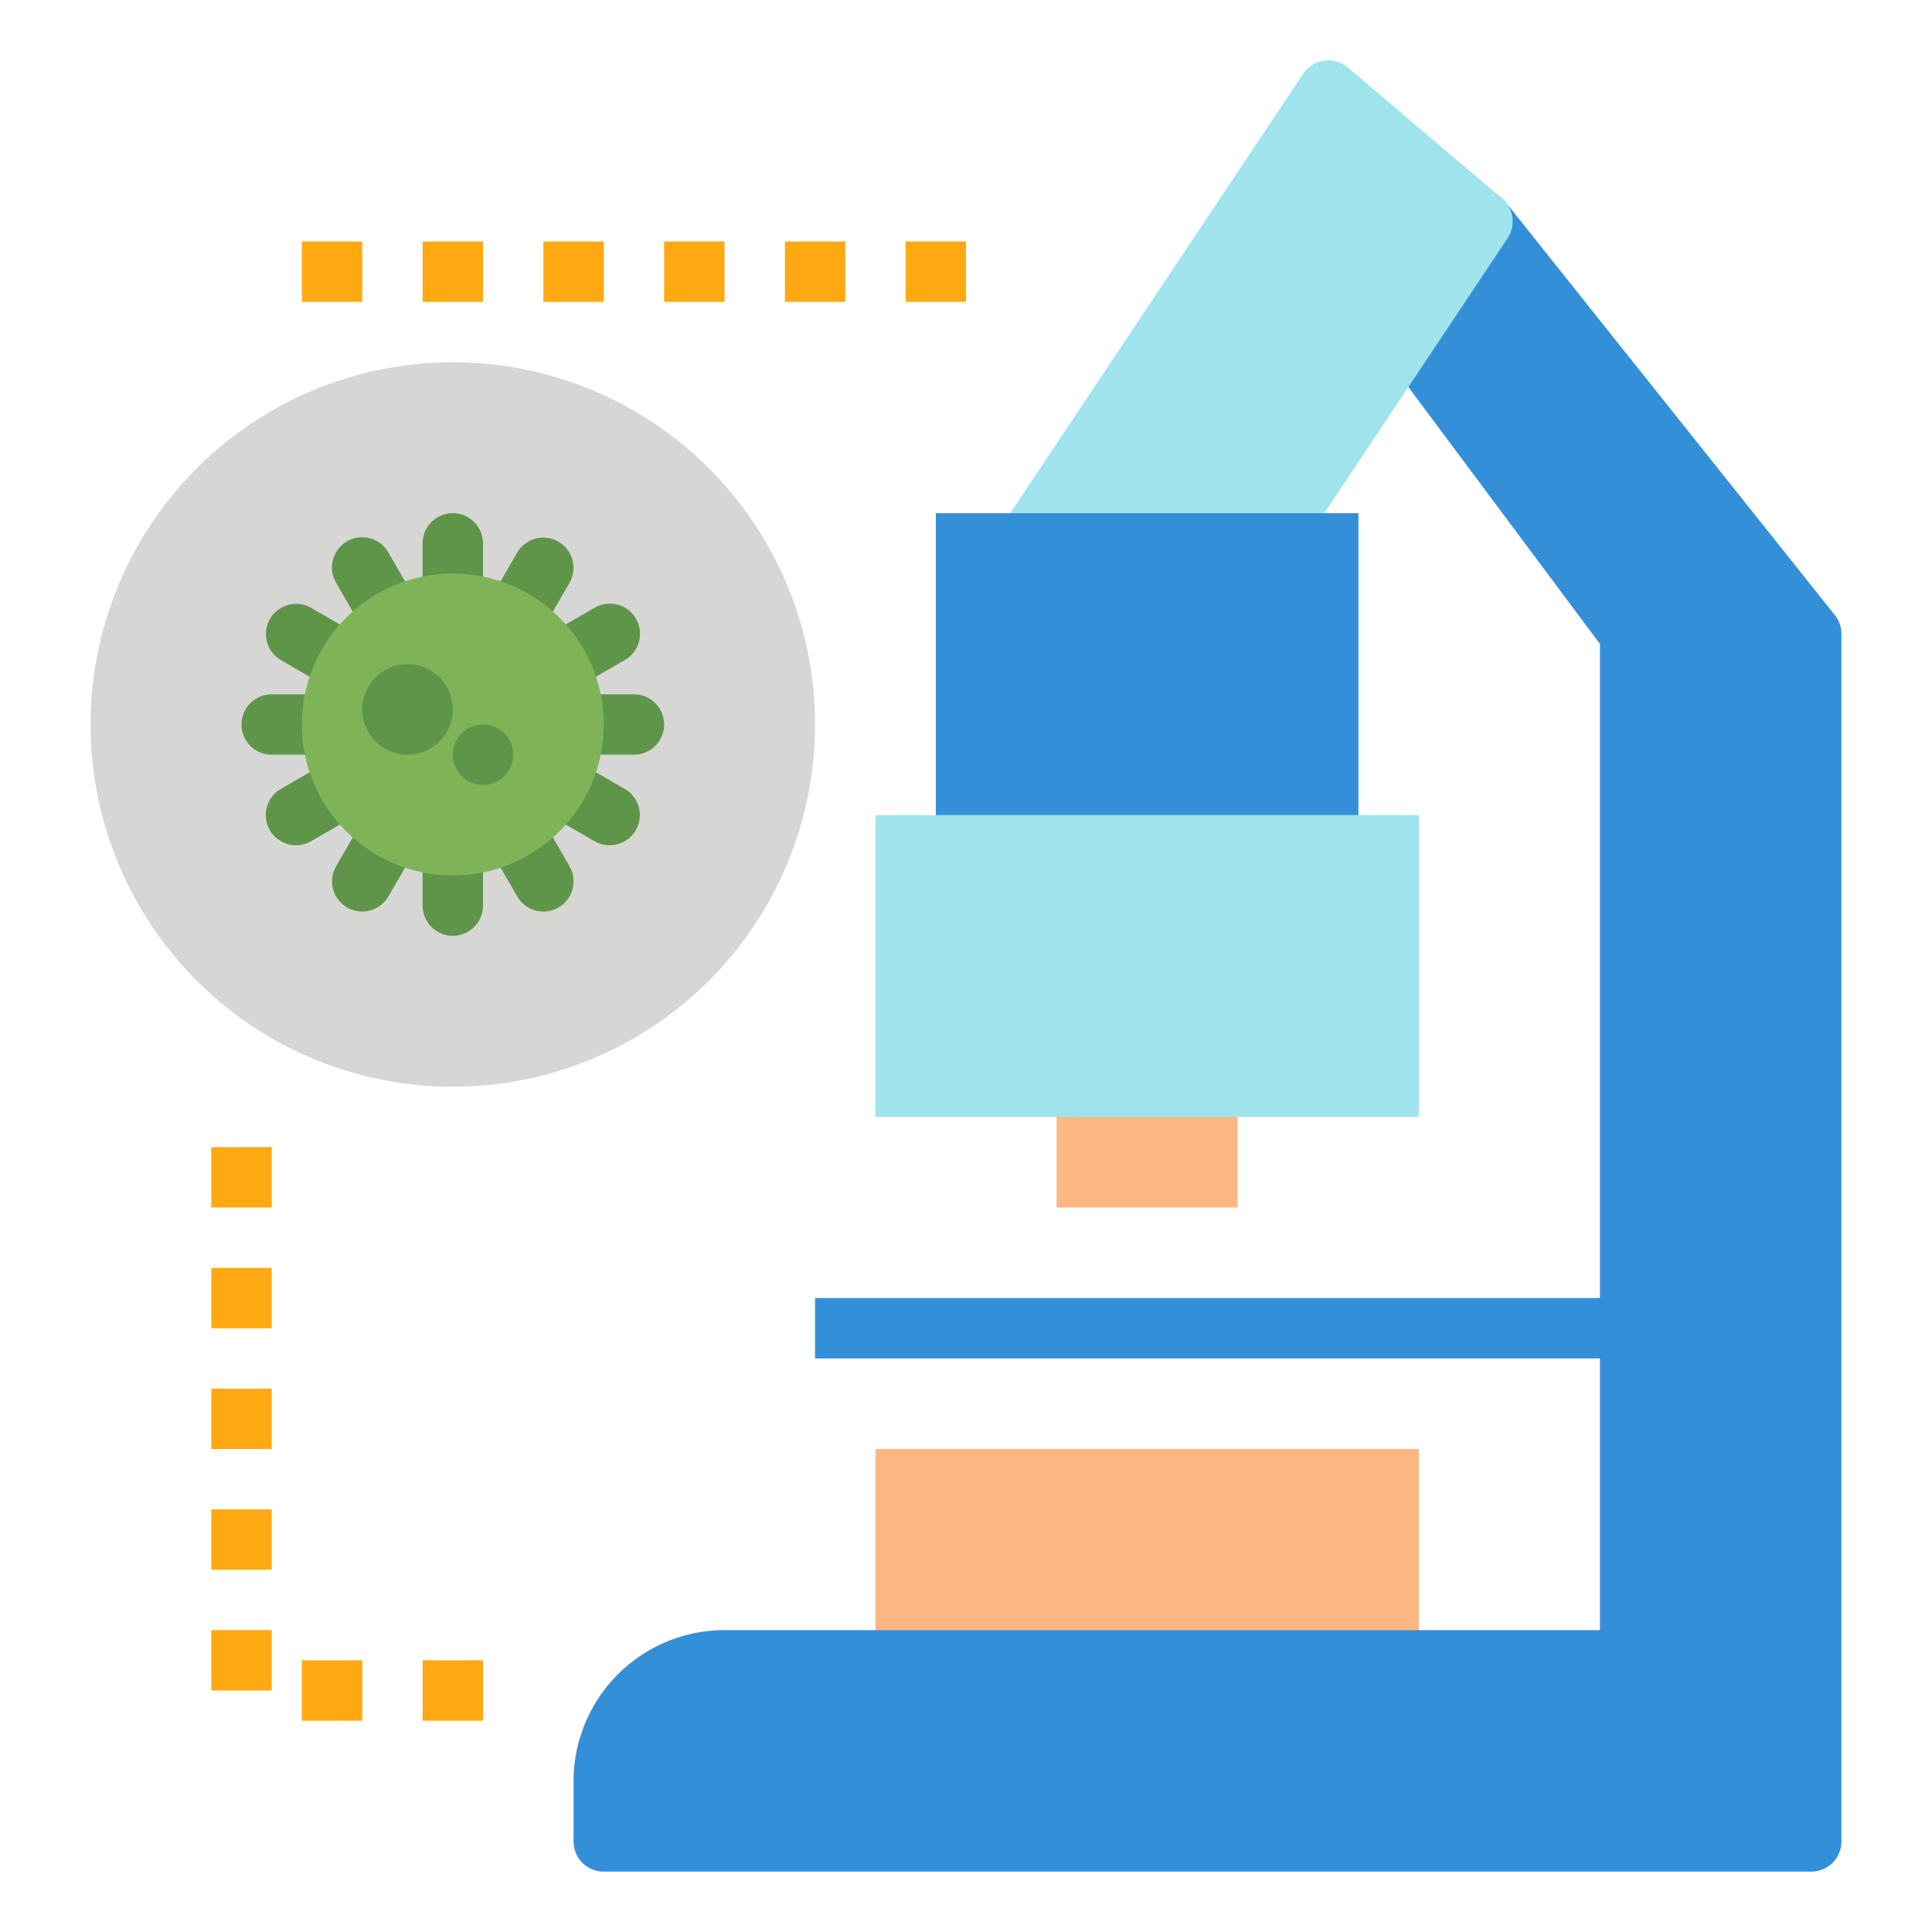 <?xml version="1.0" ?><svg viewBox="0 0 64 64" xmlns="http://www.w3.org/2000/svg"><defs><style>.cls-1{fill:#feb784;}.cls-2{fill:#348fd9;}.cls-3{fill:#9fe4ed;}.cls-4{fill:#ffa912;}.cls-5{fill:#d6d6d4;}.cls-6{fill:#5f9548;}.cls-7{fill:#7eb457;}</style></defs><g id="flat"><rect class="cls-1" height="8" width="18" x="29" y="48"/><path class="cls-2" d="M60.782,20.377l-10.89-13.66a.962.962,0,0,0-.825-.376,1,1,0,0,0-.789.444l-2.5,3.75a1,1,0,0,0,.03,1.152L53,21.332V54H24a5.006,5.006,0,0,0-5,5v2a1,1,0,0,0,1,1H60a1,1,0,0,0,1-1V21A1,1,0,0,0,60.782,20.377Z"/><path class="cls-3" d="M49.757,6.573,44.648,2.237a.988.988,0,0,0-.786-.228,1,1,0,0,0-.693.435l-10,15A1,1,0,0,0,34,19h8a1,1,0,0,0,.832-.445L49.941,7.891A1.001,1.001,0,0,0,49.757,6.573Z"/><rect class="cls-2" height="12" width="14" x="31" y="17"/><rect class="cls-1" height="5" width="6" x="35" y="35"/><rect class="cls-3" height="10" width="18" x="29" y="27"/><rect class="cls-2" height="2" width="28" x="27" y="43"/><path class="cls-4" d="M32,10H30V8h2Zm-4,0H26V8h2Zm-4,0H22V8h2Zm-4,0H18V8h2Zm-4,0H14V8h2Zm-4,0H10V8h2Z"/><path class="cls-4" d="M16,57H14V55h2Zm-4,0H10V55h2ZM9,56H7V54H9Zm0-4H7V50H9Zm0-4H7V46H9Zm0-4H7V42H9Zm0-4H7V38H9Z"/><circle class="cls-5" cx="15" cy="24" r="12"/><path class="cls-6" d="M15,21a1,1,0,0,1-1-1V18a1,1,0,0,1,2,0v2A1,1,0,0,1,15,21Z"/><path class="cls-6" d="M13.001,21.536a1.001,1.001,0,0,1-.867-.5l-1-1.732a1,1,0,1,1,1.732-1l1,1.732a1,1,0,0,1-.865,1.5Z"/><path class="cls-6" d="M11.535,23a.995.995,0,0,1-.499-.134l-1.732-1a1,1,0,0,1,1-1.732l1.732,1A1,1,0,0,1,11.535,23Z"/><path class="cls-6" d="M11,25H9a1,1,0,0,1,0-2h2a1,1,0,0,1,0,2Z"/><path class="cls-6" d="M9.805,28a1,1,0,0,1-.501-1.866l1.732-1a1,1,0,0,1,1,1.732l-1.732,1A.995.995,0,0,1,9.805,28Z"/><path class="cls-6" d="M11.999,30.196a1,1,0,0,1-.865-1.5l1-1.732a1,1,0,0,1,1.732,1l-1,1.732A1.001,1.001,0,0,1,11.999,30.196Z"/><path class="cls-6" d="M15,31a1,1,0,0,1-1-1V28a1,1,0,0,1,2,0v2A1,1,0,0,1,15,31Z"/><path class="cls-6" d="M18.001,30.196a1.001,1.001,0,0,1-.867-.5l-1-1.732a1,1,0,1,1,1.732-1l1,1.732a1,1,0,0,1-.865,1.5Z"/><path class="cls-6" d="M20.195,28a.995.995,0,0,1-.499-.134l-1.732-1a1,1,0,0,1,1-1.732l1.732,1A1,1,0,0,1,20.195,28Z"/><path class="cls-6" d="M21,25H19a1,1,0,0,1,0-2h2a1,1,0,0,1,0,2Z"/><path class="cls-6" d="M18.465,23a1,1,0,0,1-.501-1.866l1.732-1a1,1,0,1,1,1,1.732l-1.732,1A.995.995,0,0,1,18.465,23Z"/><path class="cls-6" d="M16.999,21.536a1,1,0,0,1-.865-1.5l1-1.732a1,1,0,0,1,1.732,1l-1,1.732A1.001,1.001,0,0,1,16.999,21.536Z"/><circle class="cls-7" cx="15" cy="24" r="5"/><path class="cls-6" d="M13.5,22A1.5,1.5,0,1,0,15,23.5,1.5,1.5,0,0,0,13.5,22Z"/><path class="cls-6" d="M16,24a1,1,0,1,0,1,1,1,1,0,0,0-1-1Z"/></g></svg>